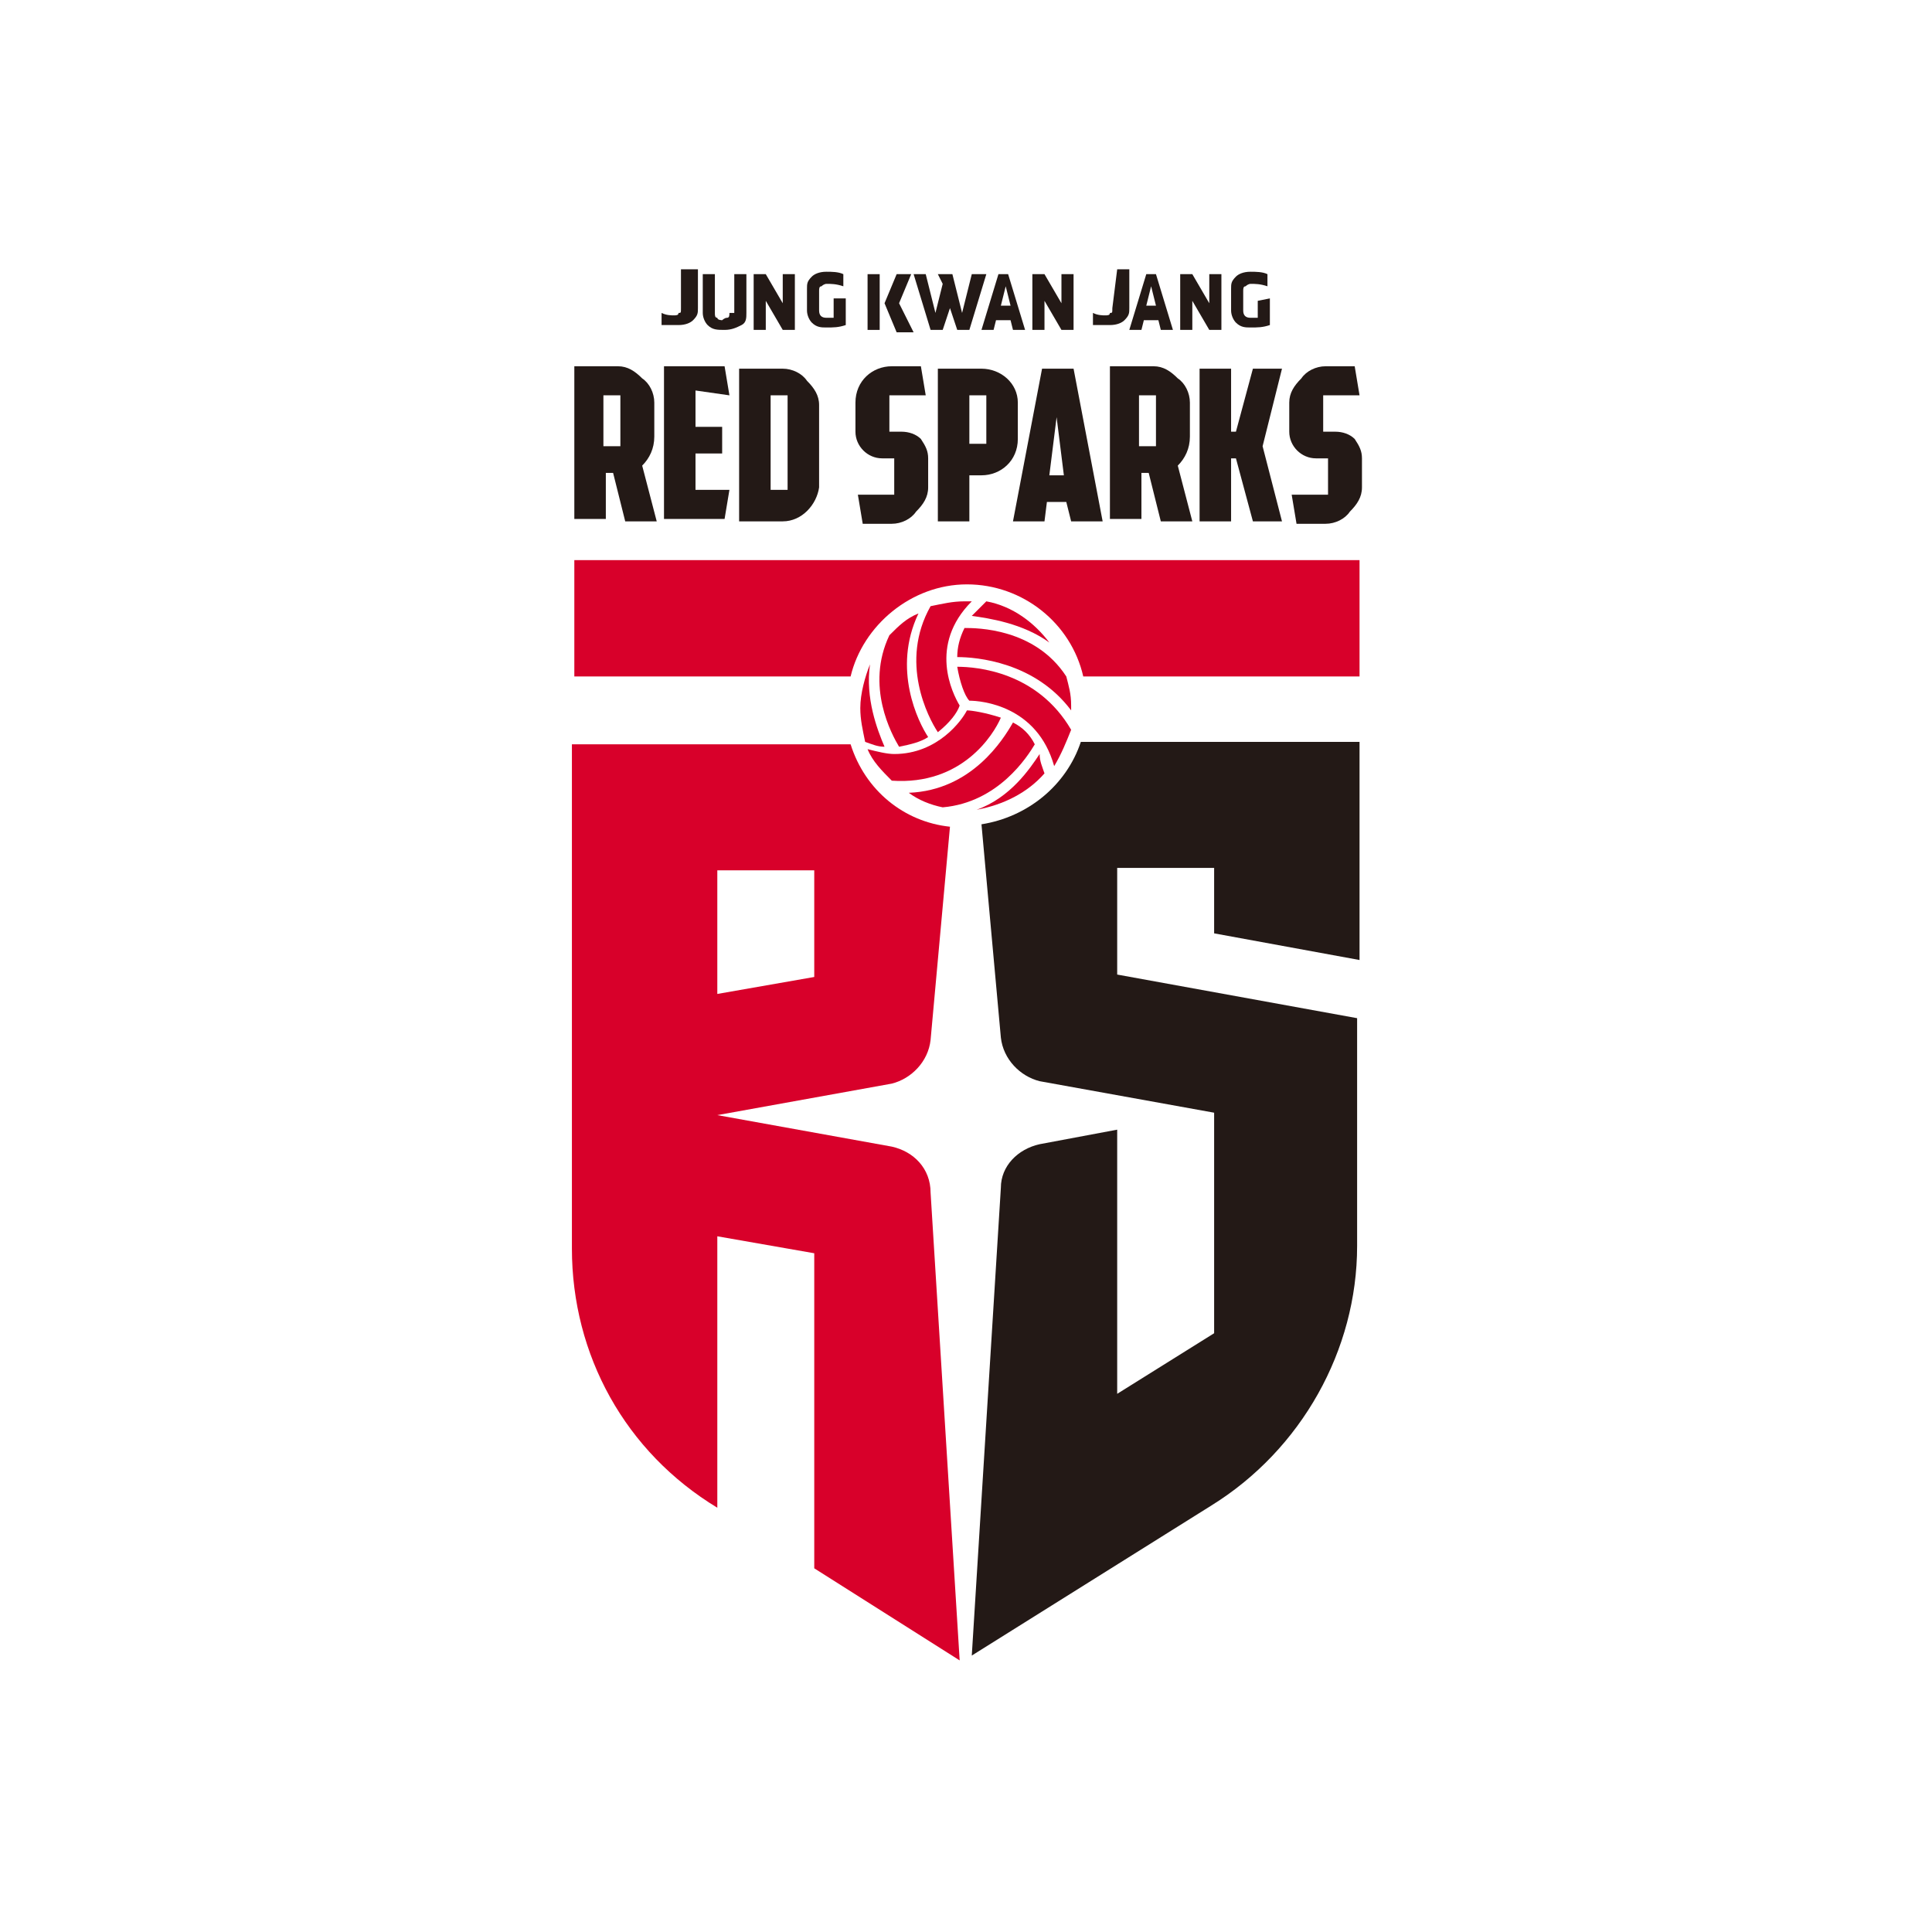 <?xml version="1.0" encoding="utf-8"?>
<!-- Generator: Adobe Illustrator 25.1.0, SVG Export Plug-In . SVG Version: 6.00 Build 0)  -->
<svg version="1.1" id="Layer_1" xmlns="http://www.w3.org/2000/svg" xmlns:xlink="http://www.w3.org/1999/xlink" x="0px" y="0px"
	 viewBox="0 0 250 250" style="enable-background:new 0 0 250 250;" xml:space="preserve">
<style type="text/css">
	.st0{fill:#231916;}
	.st1{fill:#D8002A;}
	.st2{fill:none;}
</style>
<g id="Layer_1_1_">
	<g transform="matrix(3.136 0 0 -3.136 -1269.772 1091.995)">
		<path class="st0" d="M433,335.5c0-0.2,0-0.2-0.1-0.2c0-0.1-0.1-0.1-0.2-0.1s-0.3,0-0.5,0.1v-0.5c0,0,0.1,0,0.2,0s0.1,0,0.2,0h0.1
			c0.1,0,0.1,0,0.2,0c0.3,0,0.5,0.1,0.6,0.2c0.2,0.2,0.2,0.3,0.2,0.5v1.6H433L433,335.5L433,335.5z"/>
		<path class="st0" d="M435,335.3c0-0.1,0-0.2-0.1-0.2c-0.1,0-0.2-0.1-0.2-0.1s-0.2,0-0.2,0.1c-0.1,0-0.1,0.1-0.1,0.2v1.6h-0.5v-1.6
			c0-0.2,0.1-0.4,0.2-0.5c0.2-0.2,0.4-0.2,0.7-0.2s0.5,0.1,0.7,0.2s0.2,0.3,0.2,0.5v1.6h-0.5v-1.6H435z"/>
		<path class="st0" d="M439.3,335.1c-0.1,0-0.2,0-0.3,0c-0.2,0-0.3,0.1-0.3,0.3v0.8c0,0.1,0,0.2,0.1,0.2c0.1,0.1,0.2,0.1,0.2,0.1
			c0.2,0,0.4,0,0.7-0.1v0.5c-0.2,0.1-0.5,0.1-0.7,0.1c-0.3,0-0.5-0.1-0.6-0.2c-0.2-0.2-0.2-0.3-0.2-0.5v-0.9c0-0.2,0.1-0.4,0.2-0.5
			c0.2-0.2,0.4-0.2,0.6-0.2c0.3,0,0.5,0,0.8,0.1v1.1h-0.5V335.1z"/>
		<path class="st0" d="M437.2,335.7l-0.7,1.2H436v-2.3h0.5v1.2l0.7-1.2h0.5v2.3h-0.5V335.7z"/>
		<path class="st0" d="M450.8,335.5c0-0.2,0-0.2-0.1-0.2c0-0.1-0.1-0.1-0.2-0.1s-0.3,0-0.5,0.1v-0.5c0,0,0.1,0,0.2,0s0.1,0,0.2,0
			h0.1c0.1,0,0.1,0,0.2,0c0.3,0,0.5,0.1,0.6,0.2c0.2,0.2,0.2,0.3,0.2,0.5v1.6h-0.5L450.8,335.5L450.8,335.5z"/>
		<path class="st0" d="M456.8,335.8v-0.7c-0.1,0-0.2,0-0.3,0c-0.2,0-0.3,0.1-0.3,0.3v0.8c0,0.1,0,0.2,0.1,0.2
			c0.1,0.1,0.2,0.1,0.2,0.1c0.2,0,0.4,0,0.7-0.1v0.5c-0.2,0.1-0.5,0.1-0.7,0.1c-0.3,0-0.5-0.1-0.6-0.2c-0.2-0.2-0.2-0.3-0.2-0.5
			v-0.9c0-0.2,0.1-0.4,0.2-0.5c0.2-0.2,0.4-0.2,0.6-0.2c0.3,0,0.5,0,0.8,0.1v1.1L456.8,335.8L456.8,335.8z"/>
		<path class="st0" d="M454.8,335.7l-0.7,1.2h-0.5v-2.3h0.5v1.2l0.7-1.2h0.5v2.3h-0.5V335.7z"/>
		<path class="st0" d="M452.2,335.6l0.2,0.8l0.2-0.8H452.2z M452.2,336.9l-0.7-2.3h0.5l0.1,0.4h0.6l0.1-0.4h0.5l-0.7,2.3H452.2z"/>
		<path class="st0" d="M442.5,336.9h-0.6l-0.5-1.2l0.5-1.2h0.7l-0.6,1.2L442.5,336.9z"/>
		<path class="st0" d="M440.7,334.6h0.5v2.3h-0.5V334.6z"/>
		<path class="st0" d="M448.7,335.7l-0.7,1.2h-0.5v-2.3h0.5v1.2l0.7-1.2h0.5v2.3h-0.5V335.7z"/>
		<path class="st0" d="M446.2,335.6l0.2,0.8l0.2-0.8H446.2z M446.1,336.9l-0.7-2.3h0.5l0.1,0.4h0.6l0.1-0.4h0.5l-0.7,2.3H446.1z"/>
		<path class="st0" d="M445,336.9l-0.4-1.6l-0.4,1.6h-0.6l0.2-0.4l-0.3-1.2l-0.4,1.6h-0.5l0.7-2.3h0.5l0.3,0.9l0.3-0.9h0.5l0.7,2.3
			H445z"/>
		<path class="st0" d="M444.9,331.9h0.7v-2h-0.7V331.9z M445.4,333h-1.8v-6.3h1.3v1.9h0.5c0.8,0,1.5,0.6,1.5,1.5v1.5
			C446.9,332.4,446.2,333,445.4,333"/>
		<path class="st0" d="M448.2,328.6l0.3,2.4l0.3-2.4H448.2z M449.1,326.7h1.3l-1.2,6.3h-1.3l-1.2-6.3h1.3l0.1,0.8h0.8L449.1,326.7z"
			/>
		<path class="st0" d="M457.8,333h-1.2l-0.7-2.6h-0.2v2.6h-1.3v-6.3h1.3v2.6h0.2l0.7-2.6h1.2l-0.8,3.1L457.8,333z"/>
		<path class="st0" d="M437.4,331.9h-0.7V328h0.7V331.9z M437.2,326.7h-1.8v6.3h1.8c0.4,0,0.8-0.2,1-0.5c0.3-0.3,0.5-0.6,0.5-1v-3.4
			C438.6,327.4,438,326.7,437.2,326.7L437.2,326.7"/>
		<path class="st0" d="M435,331.9l-0.2,1.2h-2.5v-6.3h2.5l0.2,1.2h-1.4v1.5h1.1v1.1h-1.1v1.5L435,331.9L435,331.9z"/>
		<path class="st0" d="M429.8,331.9h0.7v-2.1h-0.7V331.9z M430.7,326.7h1.3l-0.6,2.3c0.3,0.3,0.5,0.7,0.5,1.2v1.4
			c0,0.4-0.2,0.8-0.5,1c-0.3,0.3-0.6,0.5-1,0.5h-1.8v-6.3h1.3v1.9h0.3L430.7,326.7z"/>
		<path class="st0" d="M451.9,331.9h0.7v-2.1h-0.7V331.9z M452.8,326.7h1.3l-0.6,2.3c0.3,0.3,0.5,0.7,0.5,1.2v1.4
			c0,0.4-0.2,0.8-0.5,1c-0.3,0.3-0.6,0.5-1,0.5h-1.8v-6.3h1.3v1.9h0.3L452.8,326.7z"/>
		<path class="st0" d="M443.1,331.9l-0.2,1.2h-1.2c-0.8,0-1.5-0.6-1.5-1.5v-1.2c0-0.6,0.5-1.1,1.1-1.1h0.5v-1.5h-1.5l0.2-1.2h1.2
			c0.4,0,0.8,0.2,1,0.5c0.3,0.3,0.5,0.6,0.5,1v1.2c0,0.3-0.1,0.5-0.3,0.8c-0.2,0.2-0.5,0.3-0.8,0.3h-0.5v1.5H443.1z"/>
		<path class="st0" d="M461,331.9l-0.2,1.2h-1.2c-0.4,0-0.8-0.2-1-0.5c-0.3-0.3-0.5-0.6-0.5-1v-1.2c0-0.6,0.5-1.1,1.1-1.1h0.5v-1.5
			h-1.5l0.2-1.2h1.2c0.4,0,0.8,0.2,1,0.5c0.3,0.3,0.5,0.6,0.5,1v1.2c0,0.3-0.1,0.5-0.3,0.8c-0.2,0.2-0.5,0.3-0.8,0.3h-0.5v1.5H461z"
			/>
		<path class="st1" d="M428.6,325.1v-4.8H440c0.5,2.1,2.5,3.8,4.8,3.8c2.3,0,4.3-1.6,4.8-3.8H461v4.8H428.6z"/>
		<path class="st1" d="M448.2,321.7c-0.6,0.8-1.5,1.5-2.6,1.7c-0.2-0.2-0.4-0.4-0.6-0.6C445.7,322.7,447.1,322.5,448.2,321.7"/>
		<path class="st1" d="M443.2,317.8c-0.4,0.6-1.5,2.8-0.4,5.1c-0.5-0.2-0.8-0.5-1.2-0.9c-1-2.1,0.1-4.1,0.4-4.6
			C442.5,317.5,442.9,317.6,443.2,317.8"/>
		<path class="st1" d="M444.7,322.3c-0.2-0.4-0.3-0.8-0.3-1.2c0.8,0,3.2-0.2,4.7-2.2c0,0.1,0,0.2,0,0.2c0,0.5-0.1,0.8-0.2,1.2
			C447.6,322.3,445.2,322.3,444.7,322.3"/>
		<path class="st1" d="M443.6,318c0.5,0.4,0.8,0.8,0.9,1.1c-0.3,0.5-1.3,2.5,0.5,4.3c-0.1,0-0.2,0-0.3,0c-0.5,0-0.9-0.1-1.4-0.2
			C442,320.9,443.2,318.6,443.6,318"/>
		<path class="st1" d="M444.4,320.7c0.1-0.6,0.3-1.2,0.5-1.4c0.5,0,2.8-0.2,3.5-2.7c0.3,0.5,0.5,1,0.7,1.5
			C447.7,320.5,445.2,320.7,444.4,320.7"/>
		<path class="st1" d="M447.6,317.5c-0.2,0.4-0.5,0.7-0.9,0.9c-0.4-0.7-1.7-2.8-4.3-2.9c0.4-0.3,0.9-0.5,1.4-0.6
			C446.1,315.1,447.3,317,447.6,317.5"/>
		<path class="st1" d="M445.2,314.8c1.1,0.2,2.1,0.7,2.8,1.5c-0.1,0.3-0.2,0.5-0.2,0.8C447.4,316.5,446.6,315.3,445.2,314.8"/>
		<path class="st1" d="M440.8,320.8c-0.2-0.5-0.4-1.2-0.4-1.8c0-0.5,0.1-0.9,0.2-1.4c0.3-0.1,0.5-0.2,0.8-0.2
			C441.1,318.1,440.6,319.4,440.8,320.8"/>
		<path class="st1" d="M446.2,318.6c-0.6,0.2-1.2,0.3-1.4,0.3c-0.2-0.4-1.2-1.8-3-1.8c-0.3,0-0.7,0.1-1.1,0.2c0.2-0.5,0.6-0.9,1-1.3
			C444.6,315.8,445.9,317.9,446.2,318.6"/>
		<path class="st1" d="M434.5,312.3h4v-4.4l-4-0.7V312.3z M441.7,300.9l-7.2,1.3l7.2,1.3c0.8,0.2,1.5,0.9,1.6,1.8l0.8,8.8
			c-1.9,0.2-3.5,1.5-4.1,3.4h-11.5v-20.8c0-4.4,2.2-8.4,6-10.7v11.2l4-0.7v-13l6-3.8l-1.2,19.3C443.3,300,442.6,300.7,441.7,300.9"
			/>
		<path class="st0" d="M461,308.6v9h-11.5c-0.6-1.8-2.2-3.1-4.1-3.4l0.8-8.8c0.1-0.9,0.8-1.6,1.6-1.8l7.2-1.3v-9.1l-4-2.5v10.9
			l-3.2-0.6c-0.9-0.2-1.6-0.9-1.6-1.8l-1.2-19.3l9.9,6.2c3.7,2.3,6,6.4,6,10.7v9.4l-9.9,1.8v4.4h4v-2.7L461,308.6z"/>
	</g>
</g>
<g id="레이어_1">
	<rect x="8" y="8" class="st2" width="234" height="234"/>
</g>
<rect x="8" y="34.8" class="st2" width="234" height="180.4"/>
</svg>
